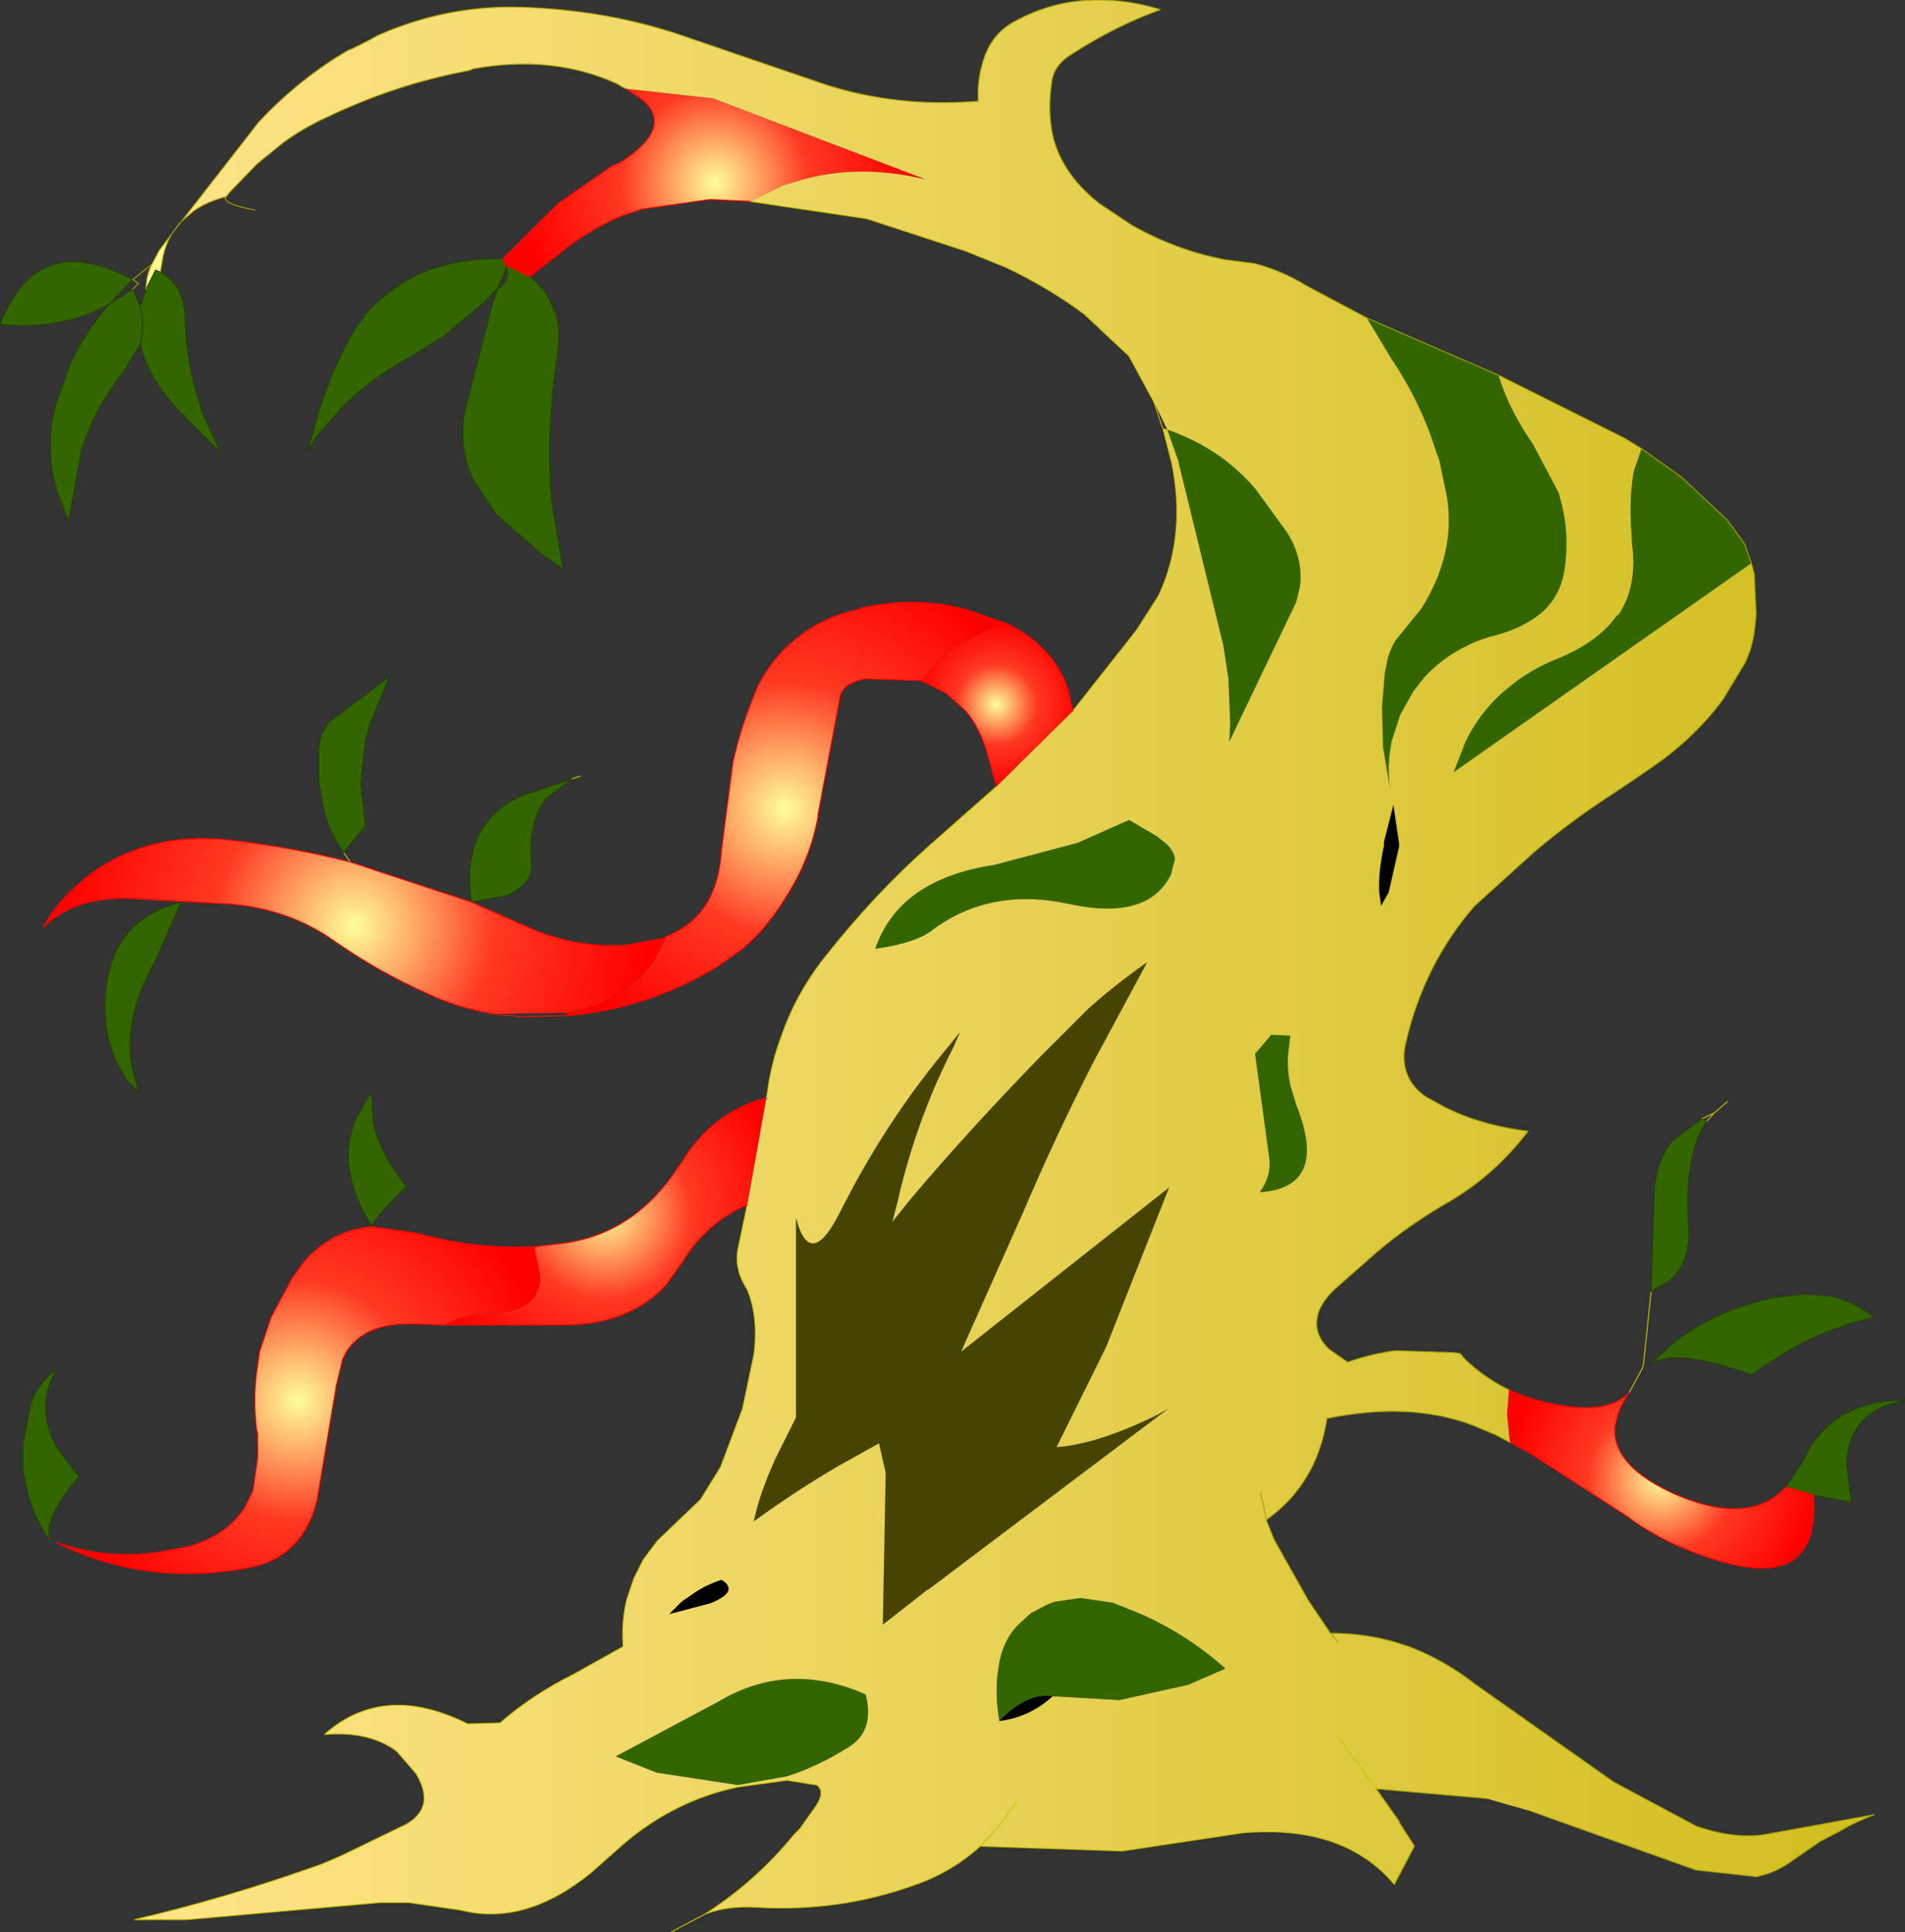 <svg xmlns="http://www.w3.org/2000/svg" viewBox="0 0.1 99.8 101.2" width="99.8" height="101.2"><rect x="0" y="0.1" width="99.8" height="101.2" fill="#333333" stroke="none"/><defs><radialGradient gradientUnits="userSpaceOnUse" r="819.2" cx="0" cy="0" fx="87942.4" fy="0" spreadMethod="repeat" gradientTransform="matrix(.083 0 0 .083 52.65 50.4)" id="a"><stop offset="0" stop-color="#ff9"/><stop offset=".427" stop-color="#FF3922"/><stop offset=".894" stop-color="#f00"/></radialGradient><radialGradient gradientUnits="userSpaceOnUse" r="819.2" cx="0" cy="0" spreadMethod="pad" gradientTransform="matrix(.006 0 0 .006 52.2 37)" id="b"><stop offset="0" stop-color="#ff9"/><stop offset=".427" stop-color="#FF3922"/><stop offset=".894" stop-color="#f00"/></radialGradient><radialGradient gradientUnits="userSpaceOnUse" r="819.2" cx="0" cy="0" spreadMethod="pad" gradientTransform="matrix(.019 0 0 .019 41.1 42.45)" id="c"><stop offset="0" stop-color="#ff9"/><stop offset=".427" stop-color="#FF3922"/><stop offset=".894" stop-color="#f00"/></radialGradient><radialGradient gradientUnits="userSpaceOnUse" r="819.2" cx="0" cy="0" spreadMethod="pad" gradientTransform="matrix(.011 0 0 .011 87 77.55)" id="d"><stop offset="0" stop-color="#ff9"/><stop offset=".427" stop-color="#FF3922"/><stop offset=".894" stop-color="#f00"/></radialGradient><radialGradient gradientUnits="userSpaceOnUse" r="819.2" cx="0" cy="0" spreadMethod="pad" gradientTransform="matrix(.014 0 0 .014 37.45 9.65)" id="e"><stop offset="0" stop-color="#ff9"/><stop offset=".427" stop-color="#FF3922"/><stop offset=".894" stop-color="#f00"/></radialGradient><radialGradient gradientUnits="userSpaceOnUse" r="819.2" cx="0" cy="0" spreadMethod="pad" gradientTransform="matrix(.021 0 0 .021 18.55 48.6)" id="f"><stop offset="0" stop-color="#ff9"/><stop offset=".427" stop-color="#FF3922"/><stop offset=".894" stop-color="#f00"/></radialGradient><radialGradient gradientUnits="userSpaceOnUse" r="819.2" cx="0" cy="0" spreadMethod="pad" gradientTransform="matrix(.013 0 0 .013 31.7 63.6)" id="g"><stop offset="0" stop-color="#ff9"/><stop offset=".427" stop-color="#FF3922"/><stop offset=".894" stop-color="#f00"/></radialGradient><radialGradient gradientUnits="userSpaceOnUse" r="819.2" cx="0" cy="0" spreadMethod="pad" gradientTransform="matrix(.018 0 0 .018 15.6 73.45)" id="h"><stop offset="0" stop-color="#ff9"/><stop offset=".427" stop-color="#FF3922"/><stop offset=".894" stop-color="#f00"/></radialGradient><linearGradient gradientUnits="userSpaceOnUse" x1="-819.2" x2="819.2" spreadMethod="repeat" gradientTransform="matrix(.056 0 0 .061 52.6 50.4)" id="i"><stop offset="0" stop-color="#FFE589"/><stop offset="1" stop-color="#D0BE1E"/></linearGradient></defs><path fill="#360" d="M78.5 19.75q.55 1.8 1.8 3.6l1.35 2.55.15.55q.4 1.55.2 3.2-.15 1.6-1.25 2.55-.9.75-2.3 1.15-.85.2-1.55.55-1.35.65-2.3 1.7l-.55.7-.7 1.25-.45 1.4-.05.3q-.2 1.15 0 2.35l-.4-2.4v-.25l-.05-1.8.15-1.8.15-.75q.2-.75.65-1.25l1.1-1.35q1.05-1.65 1.35-3.4.2-1.25 0-2.5l-.4-1.9-.15-.4q-.8-2.6-2.35-4.9l-1.3-2.15 2.75 1.2 4.15 1.8M61.15 22.6q2.85 1 4.65 3.15l1.6 2.2q.9 1.4.7 2.9l-.2.8-3.5 7.3.05-1-.1-2.35-.25-1.6v-.05l-2.35-9.6v-.05l-.6-1.7m24.85 1l2.1 1.5 2.4 2.25.9 1.25.35 1-15.6 10.95.65-1.65q.85-1.7 2.25-2.8 1.05-.9 2.55-1.5 2.1-.85 3.1-2.25l.1-.05q1-1.55.7-3.7l-.05-.9q-.1-1.55.15-2.95l.4-1.15m.5 44.15l.15-5q.05-1.75.9-2.8l.2-.2 1.4-1.05.25.15q-.35.5-.55 1.15l-.05.15q-.5 1.6-.35 4 .2 2.15-1.1 3.1l-.85.5m9.45.25q1.2.3 2.25 1.1-2.6.55-5 2.05l-1.45.95-.15-.05q-3.95-1.4-5.2-.45l1.15-1.05q2.25-1.85 5.5-2.5l1.3-.15 1.6.1m-2.4 10l.9-1.35.1-.2q.4-.9 1.05-1.5 1.5-1.5 4.15-1.5h.1q-1.85.3-2.6 1.5-.5.75-.5 1.95l.25 1.9-2-.4-1.45-.4M52.1 45.4l4.35-1.15 2.7-1.2 1.45.85.25.2q.65.45.7 1l-.2.8q-1.2 2.45-5.35 1.55-4.15-.9-7.2 1.4-.85.65-2.95.95 1.25-3.65 6.25-4.4M26.35 13.65l.15.4.05.05V14l1.2.6q.9.65 1.25 1.7l.1.15q.3.95.1 2.15l-.2 1.65q-.35 3.2-.1 6.1l.6 3.55-1.1-.75-2.4-2.1-1.2-1.8q-.8-1.65-.45-3.6L25.8 16l.25-.7v-.05q.7-.45.5-1.15l-.5 1.15H26l-.6.65-2.15 1.8-1.7 1.05q-2.15 1.2-3.55 2.6L16.55 23l-.45.8.65-2.3q.6-1.9 1.55-3.65.6-1.05 1.35-1.85l.95-.75q2.2-1.65 5.75-1.6m-17.95.7q1.25.7 1.3 2.4.05 2.35.75 4.45l.15.5.95 2.1-2.25-2.25-.75-.9q-.95-1.3-1.2-2.55l-.85 1.45-.3.35-.9 1.4q-.65 1.15-1.05 2.45L3.6 27.4 3.05 26q-.45-1.3-.4-2.65-.05-1.05.3-2.15l.75-2.1q.8-1.65 2-3.05Q3.25 17.4 0 17.1q1.95-5.05 6.95-2.35l-1.25 1.3 1.25-.8.4.9.3-.9.5-1 .25.1M7.35 18.1q.25-.95 0-1.95.25 1 0 1.95M18 44.75q-.75-1.05-1.05-2.3L16.7 41v-1.75l.15-.7.35-.6 3.2-2.4-1.05 2.55-.2.75-.25 2.3.25 2.2-1.15 1.4m10.65-2.85l-.1.1q-.9 1.2-.7 3.35.05 1.05-1.25 1.65l-1.9.35q-.55-3.75 2.1-5.3l.45-.25 2.7-.9-1.3 1M7.25 57.3l-.55-.55-.45-.75q-.7-1.25-.75-3-.05-4.65 4-5.65L8.1 50.5q-1.6 2.85-1.2 5.4l.35 1.4m12.2 0l.1 1.55q.35 1.7 1.75 3.4-1.85 1.8-1.8 2.1-1.95-3.05-.85-5.65l.8-1.4M2.95 71.85q-1.2 2.1.15 4.25l.95 1.25.1.1-.4.45q-1.4 1.85-1.15 2.75l.05.2-.15-.2q-.75-1.15-1.05-2.35l-.25-1.15v-1.4l.4-2.05q.35-1.15 1.35-1.85m64.65-17.5l-.1.8q-.1.85.1 1.8l.3 1q1.75 4.35-1.9 4.6.6-.85.5-1.75l-.75-5.5.85-1 1 .05m-33.2 38.6l-2.15-.85 5.35-2.85q3.65-2.2 7.75-.4.5 1.95-.95 2.8-1.6 1-3.2 1.5l-2.55.45-4.25-.65m17.95-2.7q-.25-1.55-.05-2.75.2-1.5 1.1-2.35l.6-.55.85-.45.4-.15 1.35-.2 1.7.25 1.5.6q2.45 1.1 4.4 2.85l-1.95.85-3.6.8-3.5-.2q-1.35-.2-2.8 1.3"/><path d="M52.35 90.25q1.45-1.5 2.8-1.3-1.2 1.1-2.8 1.3m20.95-45.8l-.55 2.4-.4.7-.1-.75q-.05-1 .25-2.4v-.2l.5-1.95.3 2.05v.15m-35.5 38.4l.15.1q.55.45-.25.9-.25.15-.55.25l-2.1.55.65-.65.65-.45q.65-.45 1.45-.7"/><path fill="url(#a)" d="M9 12.35q-.3.5-.45 1.15l-.15.85-.25-.1-.5 1q0-.7.3-1.3l.4-.75.65-.85"/><path fill="url(#b)" d="M56.2 37.35l-4 3.95-.45-1.65q-.4-1.4-1.15-2.3l-1.05-.95-1.3-.65.65-.75q.85-.9 2.05-1.55l1.6-.75.3.1q2.35 1.2 3.1 3.4l.25 1.15"/><path fill="url(#c)" d="M52.55 32.7l-1.6.75q-1.2.65-2.05 1.55l-.65.75-2.9-.1q-1 .2-1.25.7l-.1.2v.1l-1.15 6.15v.1q-.4 2.2-1.65 4.15-1 1.65-2.3 2.75l-1.35.95q-3.65 2.2-7.85 2.55l-.05-.15q2.95-.45 4.6-2.7l.6-1.2.05-.1q2.7-1.05 2.9-4.55l.6-4.6q.4-1.75 1.05-3.35l.2-.5q.8-1.65 2.2-2.7 1.3-1.05 3.2-1.45l.05-.05q2.95-.65 5.6.1l1.85.65"/><path fill="url(#d)" d="M79.05 72.9q1.55.7 3.35.9 2 .2 2.95-.75-.6.85-.7 1.6l-.05.2q-.15 2.1 3.35 3.6Q91.7 80 93.55 78l1.45.4q.1 1.35-.2 2.25-.8 2.15-4 1.4h-.05q-3.3-.85-5.55-2.55l-5-3.25-1.1-.6-.15-1.45.1-1.3"/><path fill="url(#e)" d="M32.8 4.75l4.55.5L48.5 9.5q-3.3-.8-6.25-.05l-1.2.35-1.75.85-2.1-.1-3.55.5-1.05.35q-1.7.7-3.2 1.9l-1.65 1.3-1.2-.6-.05.05-.15-.4 2.9-2.9 2.8-1.95.45-.2q2.75-1.75 1.25-3.2l-.95-.65"/><path fill="url(#f)" d="M34.9 49.15l-.05.1-.6 1.2q-1.65 2.25-4.6 2.7l-3.85.05q-1.8-.3-3.4-1.05-2.6-1.15-4.95-2.8T12 47.45l-5.45-.3q-2.8 0-4.3 1.55.75-1.4 2-2.4l.15-.15Q7.6 43.6 12 44.1q3.2.35 6.35 1.15l6.35 2.1 2.7 1.2q2.65 1.25 5.45 1.05l1.9-.35.15-.1"/><path fill="url(#g)" d="M40.15 57.6l-1 5.6q-2.15.95-3.4 3l-.85 1.2q-1.9 2.05-5.2 2.1h-6.45q1.05-.55 2.35-.6 2.65-.05 2.7-1.9l-.3-1.6 1.65-.2q3.65-.55 5.9-4l.15-.2q1.6-2.65 4.45-3.4"/><path fill="url(#h)" d="M28 65.4l.3 1.6q-.05 1.85-2.7 1.9-1.3.05-2.35.6l-1.5-.05q-2.6-.1-3.6 1.45l-.2.4-.35 1.45v.05l-1 5.95-.05.1v.05l-.2.6q-.8 2-2.8 2.6l-.7.15q-5.25.95-9.9-1.35 2.65.9 5.35.5l1.6-.3q2.05-.6 2.95-2.1l.4-.8.25-1.75V75.2l-.05-.2q-.2-1.55 0-3.05l.15-1.05.6-1.8 1.1-2.05.65-.9q1.5-1.65 3.55-1.8l2.4.35q2.95.85 6.1.7"/><path fill="#464400" d="M39.45 79.8l.05-.05q.3-1.45 1.15-3.3l1.05-2.1V63.9q.75 2.8 2.3-.3l.6-1.15q2.2-4.1 5.1-7.55l.6-.75-.35.8q-1.85 3.6-2.85 7.75v.05l-.35 1.35 1-1.25q3.05-3.6 6.8-7.45L57 52.95q1.45-1.3 3.1-2.45l-2.8 5.2q-1.95 3.8-3.7 7.9l-3.25 7.3 10.9-8.6-3.3 8.35-2.6 5.25q2.15-.15 5.3-1.7l.6-.35-12.6 9.5-.1.05-2.3 1.8.15-7.95-.35-1.55-2.15 1.2q-2.3 1.35-4.35 2.85l-.1.05"/><path fill="url(#i)" d="M39.45 79.8l.1-.05q2.05-1.5 4.35-2.85l2.15-1.2.35 1.55-.15 7.95 2.3-1.8.1-.05 12.6-9.5-.6.35q-3.15 1.55-5.3 1.7l2.6-5.25 3.3-8.35-10.9 8.6 3.25-7.3q1.75-4.1 3.7-7.9l2.8-5.2q-1.65 1.15-3.1 2.45l-2.45 2.45q-3.75 3.85-6.8 7.45l-1 1.25.35-1.35v-.05q1-4.15 2.85-7.75l.35-.8-.6.75q-2.9 3.45-5.1 7.55L44 63.6q-1.55 3.1-2.3.3v10.45l-1.05 2.1q-.85 1.85-1.15 3.3l-.05.05M78.5 19.75l6.6 3.3.9.55-.4 1.15q-.25 1.4-.15 2.95l.05.9q.3 2.15-.7 3.7l-.1.05q-1 1.4-3.1 2.25-1.5.6-2.55 1.5-1.4 1.1-2.25 2.8l-.65 1.65 15.6-10.95.15.55.1 2.1-.05.55q-.1 1.15-.55 2.05l-1.15 1.9q-1.25 1.7-3.1 3.1-1.4 1-2.85 1.95-2 1.3-3.9 2.9l-3.15 2.85q-2.65 3.05-3.6 7.15-.25 1.05.15 1.85.3.6.9 1l.9.5q1.95 1 4.45 1.3-1.75 2.3-4.15 3.7-2.1 1.2-3.85 2.7l-2.1 1.85q-.85.8-.95 1.55-.15.85.6 1.6l1 .7q1.3-.45 2.5-.6l3.05.1.35.05.25.3q1.05 1 2.3 1.6l-.1 1.3.15 1.45-.75-.4-1.2-.5q-3.3-1.25-7.65-.35v.1q-.55 3.35-3.15 5.2v.05l.4 1 1.8 3.2 1.15 1.7q2.8 0 5.15 1.15 1.25.6 2.4 1.5l7.3 5.15 4.3 2.3q2.15.75 3.85.4l5.5-1q-.95.35-1.8.85l-1.05.55-1.45 1q-.8.6-1.7.8l-.15.05-3.2-.35L80.3 95l-2.45-.7-5.75-.5 1.2 1.7v.05l.8 1.25-1.05 2q-2.65-3.15-7.95-2.7l-6.3.95-7.45-.25q-1.55 1.4-3.5 2.05-3.9 1.4-8.2 1.15-1.5-.1-2.7.35 2.65-1.7 4.65-4.15l.3-.3.85-1.2q.5-.75.05-1.1l-1.55-.25h-.05l-2.55.35q-3.3.7-5.95 2.95l-1.75 1.55q-3.45 2.8-6.8 1.95l-2.75-.4h-1.45l-10.2.9h-2.7q4.75-1.1 9.8-2.9l1.05-.45 3.4-1.65q1.55-.9.5-2.65l-.95-1.1-.1-.1q-1.45-1.05-3.75-.85 3.1-2.75 7.5-.55l1.7-.05q1.65-1.45 3.85-2.55l2.6-1.45q-.1-1.35.2-2.5l.35-1.05.5-1 .75-1 2.25-2.15 1.05-1.7 1.15-3.05.6-2.85q.25-1.95-.35-3.4l-.2-.35q-.5-.95-.25-1.95l.45-2.15 1-5.6.05-.25q.2-1.55.75-3 .7-2.05 2.1-3.9l.2-.25q2.6-3.3 5.55-5.9l3.4-3 4-3.95 3.35-4.25 1.15-1.8q1.45-3.1.7-6.9l-.45-1.75v-.1H61l.15.05-.7-1.45-1.3-2.4-2.35-2.2Q55 15.2 52.7 14.1l-2.1-.85-5.2-1.7-6.1-.9 1.75-.85 1.2-.35q2.95-.75 6.25.05L37.35 5.25l-4.55-.5-.3-.15-.15-.1Q29 2.95 24.8 3.7l-.25.1q-3.8.7-7.45 2.45-1.3.6-2.3 1.35l-1.35 1.1-1.4 1.45-.2.25q-1 .25-1.7.75l-.65.55 4.05-5.2q2.15-2.3 4.75-3.8h.05q.75-.35 1.45-.75Q23.65.25 27.85.5q4.1.2 7.7 1.4l7.6 2.6q3.8 1.25 8.1.9-.05-1.05.2-1.9.4-1.6 1.75-2.3 3.4-1.85 7.6-.6-2.35.85-4.6 2.3-.95.55-1.1 1.45v.05q-.25 1.6.1 3 .55 1.95 2.45 3.4l1.65 1.1q2.3 1.3 4.85 1.8l1.55.2q1.4.35 2.8 1.2l3.1 1.65 1.3 2.15q1.55 2.3 2.35 4.9l.15.4.4 1.9q.2 1.25 0 2.5-.3 1.75-1.35 3.4l-1.1 1.35q-.45.5-.65 1.25l-.15.75-.15 1.8.05 1.8v.25l.4 2.4q-.2-1.2 0-2.35l.05-.3.45-1.4.7-1.25.55-.7q.95-1.05 2.3-1.7.7-.35 1.55-.55 1.4-.4 2.3-1.15 1.1-.95 1.25-2.55.2-1.65-.2-3.2l-.15-.55-1.35-2.55q-1.25-1.8-1.8-3.6M61.15 22.6l.6 1.7v.05l2.35 9.6V34l.25 1.6.1 2.35-.05 1 3.5-7.3.2-.8q.2-1.5-.7-2.9l-1.6-2.2Q64 23.6 61.15 22.6m-7.9 71.9l-.95 1.3-.95 1 .95-1 .95-1.3M52.1 45.4q-5 .75-6.25 4.4 2.1-.3 2.95-.95 3.05-2.3 7.2-1.4 4.15.9 5.35-1.55l.2-.8q-.05-.55-.7-1l-.25-.2-1.45-.85-2.7 1.2-4.35 1.15m21.2-.95v-.15l-.3-2.05-.5 1.95v.2q-.3 1.4-.25 2.4l.1.75.4-.7.55-2.4m-35.5 38.4q-.8.25-1.45.7l-.65.45-.65.65 2.1-.55q.3-.1.55-.25.8-.45.25-.9l-.15-.1m-3.4 10.1l4.25.65 2.55-.45q1.6-.5 3.2-1.5 1.45-.85.95-2.8-4.1-1.8-7.75.4l-5.35 2.85 2.15.85m33.2-38.6l-1-.05-.85 1 .75 5.5q.1.9-.5 1.75 3.65-.25 1.9-4.6l-.3-1q-.2-.95-.1-1.8l.1-.8m-12.45 34.6l3.5.2 3.6-.8 1.95-.85q-1.95-1.75-4.4-2.85l-1.5-.6-1.7-.25-1.35.2-.4.15-.85.45-.6.55q-.9.85-1.1 2.35-.2 1.2.05 2.75 1.6-.2 2.8-1.3m10.9-10.65l.3 1.4-.3-1.4m4.05 7.8l-.4-.45.4.45m.05 5.05l1.95 2.65-1.95-2.65"/><path fill="none" stroke="#CAC500" stroke-width=".05" stroke-linecap="round" stroke-miterlimit="3" d="M39.3 10.65l6.1.9 5.2 1.7 2.1.85q2.3 1.1 4.1 2.45l2.35 2.2 1.3 2.4m.5 1.4v.1l.45 1.75q.75 3.8-.7 6.9l-1.15 1.8-3.35 4.25m-4 3.95l-3.4 3q-2.95 2.6-5.55 5.9l-.2.25q-1.4 1.85-2.1 3.9-.55 1.45-.75 3l-.05.25m-1 5.6l-.45 2.15q-.25 1 .25 1.95l.2.35q.6 1.45.35 3.4l-.6 2.85-1.15 3.05-1.05 1.7-2.25 2.15-.75 1-.5 1-.35 1.05q-.3 1.15-.2 2.5l-2.6 1.45q-2.2 1.1-3.85 2.55l-1.7.05q-4.4-2.2-7.5.55 2.3-.2 3.75.85l.1.1.95 1.1q1.05 1.75-.5 2.65l-3.4 1.65-1.05.45q-5.05 1.8-9.8 2.9h2.7l10.2-.9h1.45l2.75.4q3.35.85 6.8-1.95l1.75-1.55q2.65-2.25 5.95-2.95l2.55-.35h.05l1.55.25q.45.35-.05 1.1l-.85 1.2-.3.3q-2 2.45-4.65 4.15 1.2-.45 2.7-.35 4.3.25 8.2-1.15 1.95-.65 3.5-2.05l.95-1 .95-1.3m32.1-21.45l.7-1.3.05-.2.4-3.8m2.65-9.05l.65-.3.7-.6m-1.1 1.05l.4-.45M73.3 95.5v.05m-.25 3.25q-2.65-3.15-7.95-2.7l-6.3.95-7.45-.25m9.6-74.25l-.05-.05-.45-1.35m-42.1 24.1l-.35-.5m11.95-3.85l.45-.15M72.1 93.8l-1.95-2.65m-33.2 9.2l-1.8.95"/><path fill="none" stroke="#214200" stroke-width=".05" stroke-linecap="round" stroke-miterlimit="3" d="M86.5 67.75l.15-5q.05-1.75.9-2.8l.2-.2 1.4-1.05m.25.15q-.35.5-.55 1.15l-.05.15q-.5 1.6-.35 4 .2 2.15-1.1 3.1l-.85.5m9.45.25q1.2.3 2.25 1.1-2.6.55-5 2.05l-1.45.95-.15-.05q-3.95-1.4-5.2-.45l1.15-1.05q2.25-1.85 5.5-2.5l1.3-.15m-.8 10.1l.9-1.35.1-.2q.4-.9 1.05-1.5 1.5-1.5 4.15-1.5h.1q-1.85.3-2.6 1.5-.5.75-.5 1.95l.25 1.9-2-.4M26.5 14.05l.05.05V14m-.2-.35q-3.55-.05-5.75 1.6l-.95.75q-.75.8-1.35 1.85-.95 1.75-1.55 3.65l-.65 2.3.45-.8L18 21.35q1.4-1.4 3.55-2.6l1.7-1.05 2.15-1.8.6-.65h.05l.5-1.15q.2.7-.5 1.15v.05l-.25.7-1.45 5.65q-.35 1.95.45 3.6l1.2 1.8 2.4 2.1 1.1.75-.6-3.55q-.25-2.9.1-6.1l.2-1.65q.2-1.2-.1-2.15l-.1-.15q-.35-1.05-1.25-1.7M8.4 14.35q1.25.7 1.3 2.4.05 2.35.75 4.45l.15.5.95 2.1-2.25-2.25-.75-.9q-.95-1.3-1.2-2.55l-.85 1.45-.3.35-.9 1.4q-.65 1.15-1.05 2.45L3.6 27.4 3.05 26q-.45-1.3-.4-2.65-.05-1.05.3-2.15l.75-2.1q.8-1.65 2-3.05Q3.25 17.4 0 17.1q1.95-5.05 6.95-2.35l-1.25 1.3 1.25-.8.4.9.3-.9.5-1 .25.1m-1.05 1.8q.25 1 0 1.95M18 44.75q-.75-1.05-1.05-2.3L16.7 41v-1.75l.15-.7.35-.6 3.2-2.4-1.05 2.55-.2.75-.25 2.3.25 2.2-1.15 1.4m10.65-2.85l1.3-1-2.7.9-.45.25q-2.65 1.55-2.1 5.3l1.9-.35q1.3-.6 1.25-1.65-.2-2.15.7-3.35l.1-.1m-9.2 15.4l-.8 1.4q-1.1 2.6.85 5.65-.05-.3 1.8-2.1-1.4-1.7-1.75-3.4l-.1-1.55m-12.2 0l-.35-1.4q-.4-2.55 1.2-5.4l1.4-3.15q-4.05 1-4 5.65.05 1.75.75 3l.45.75.55.55m-4.3 14.55q-1.2 2.1.15 4.25l.95 1.25.1.1-.4.45q-1.4 1.85-1.15 2.75l.05.2-.15-.2q-.75-1.15-1.05-2.35l-.25-1.15v-1.4l.4-2.05q.35-1.15 1.35-1.85"/><path fill="none" stroke="#f00" stroke-width=".05" stroke-linecap="round" stroke-miterlimit="3" d="M79.05 72.9q1.55.7 3.35.9 2 .2 2.95-.75-.6.85-.7 1.6l-.05.2q-.15 2.1 3.35 3.6Q91.7 80 93.55 78l1.45.4q.1 1.35-.2 2.25-.8 2.15-4 1.4h-.05q-3.3-.85-5.55-2.55l-5-3.25-1.1-.6m-22.9-38.3l-.25-1.15q-.75-2.2-3.1-3.4l-.3-.1-1.85-.65q-2.65-.75-5.6-.1l-.05.05q-1.9.4-3.2 1.45-1.4 1.05-2.2 2.7l-.2.5q-.65 1.6-1.05 3.35l-.6 4.6q-.2 3.5-2.9 4.55m13.35-13.4l1.3.65 1.05.95q.75.9 1.15 2.3l.45 1.65m-22.5 12q4.2-.35 7.85-2.55l1.35-.95q1.3-1.1 2.3-2.75 1.25-1.95 1.65-4.15v-.1L44 36.65v-.1l.1-.2q.25-.5 1.25-.7l2.9.1m-15.45-31l.95.65q1.5 1.45-1.25 3.2l-.45.2-2.8 1.95-2.9 2.9.15.4m.05-.05l1.2.6 1.65-1.3q1.5-1.2 3.2-1.9l1.05-.35 3.55-.5 2.1.1M25.8 53.2q-1.8-.3-3.4-1.05-2.6-1.15-4.95-2.8T12 47.45l-5.45-.3q-2.8 0-4.3 1.55.75-1.4 2-2.4l.15-.15Q7.6 43.6 12 44.1q3.2.35 6.35 1.15l6.35 2.1 2.7 1.2q2.65 1.25 5.45 1.05l1.9-.35.15-.1m5.25 8.45q-2.85.75-4.45 3.4l-.15.2q-2.25 3.45-5.9 4l-1.65.2q-3.15.15-6.1-.7l-2.4-.35q-2.05.15-3.55 1.8l-.65.9-1.1 2.05-.6 1.8-.15 1.05q-.2 1.5 0 3.05l.05.2v1.25l-.25 1.75-.4.8q-.9 1.5-2.95 2.1l-1.6.3q-2.7.4-5.35-.5 4.65 2.3 9.9 1.35l.7-.15q2-.6 2.8-2.6l.2-.6v-.05l.05-.1 1-5.95v-.05l.35-1.45.2-.4q1-1.55 3.6-1.45l1.5.05h6.45q3.3-.05 5.2-2.1l.85-1.2q1.25-2.05 3.4-3"/><path fill="none" stroke="#FF0C07" stroke-width=".05" stroke-linecap="round" stroke-miterlimit="3" d="M29.7 53.3l-2.5.05-1.4-.15"/><path fill="none" stroke="#A6A200" stroke-width=".05" stroke-linecap="round" stroke-miterlimit="3" d="M86 23.6l-.9-.55-6.6-3.3-4.15-1.8-2.75-1.2-3.1-1.65q-1.4-.85-2.8-1.2l-1.55-.2q-2.55-.5-4.85-1.8l-1.65-1.1q-1.9-1.45-2.45-3.4-.35-1.4-.1-3v-.05q.15-.9 1.1-1.45 2.25-1.45 4.6-2.3-4.2-1.25-7.6.6-1.35.7-1.75 2.3-.25.85-.2 1.9-4.3.35-8.1-.9l-7.6-2.6Q31.95.7 27.85.5q-4.2-.25-8.05 1.45-.7.4-1.45.75h-.05q-2.6 1.5-4.75 3.8L9.5 11.7l.65-.55q.7-.5 1.7-.75l.2-.25 1.4-1.45 1.35-1.1q1-.75 2.3-1.35 3.65-1.75 7.45-2.45l.25-.1q4.2-.75 7.55.8l.15.1.3.15M91.75 29.6l-.35-1-.9-1.25-2.4-2.25-2.1-1.5m5.75 6l.15.55.1 2.1-.05.55q-.1 1.15-.55 2.05l-1.15 1.9q-1.25 1.7-3.1 3.1-1.4 1-2.85 1.95-2 1.3-3.9 2.9l-3.15 2.85q-2.65 3.05-3.6 7.15-.25 1.05.15 1.85.3.6.9 1l.9.5q1.95 1 4.45 1.3-1.75 2.3-4.15 3.7-2.1 1.2-3.85 2.7l-2.1 1.85q-.85.8-.95 1.55-.15.85.6 1.6l1 .7q1.3-.45 2.5-.6l3.05.1.35.05.25.3q1.05 1 2.3 1.6m.05 2.75l-.75-.4-1.2-.5q-3.3-1.25-7.65-.35v.1q-.55 3.35-3.15 5.2v.05l.4 1 1.8 3.2 1.15 1.7q2.8 0 5.15 1.15 1.25.6 2.4 1.5l7.3 5.15 4.3 2.3q2.15.75 3.85.4l5.5-1q-.95.35-1.8.85l-1.05.55-1.45 1q-.8.6-1.7.8l-.15.05-3.2-.35L80.3 95m-2.45-.7l-5.75-.5 1.2 1.7m0 .05l.8 1.25-1.05 2m-61.2-88.4q-.3.35 1.5.7M9 12.35l.4-.55.1-.1-.5.65q-.3.5-.45 1.15l-.15.85m-1.45.4l1-.8.4-.75.65-.85m-1.05 1.6q-.3.6-.3 1.3m-.7 0l.3-.3-.3-.2m62.75 70.9l.4.45m-3.75-6.4l-.3-1.4"/></svg>